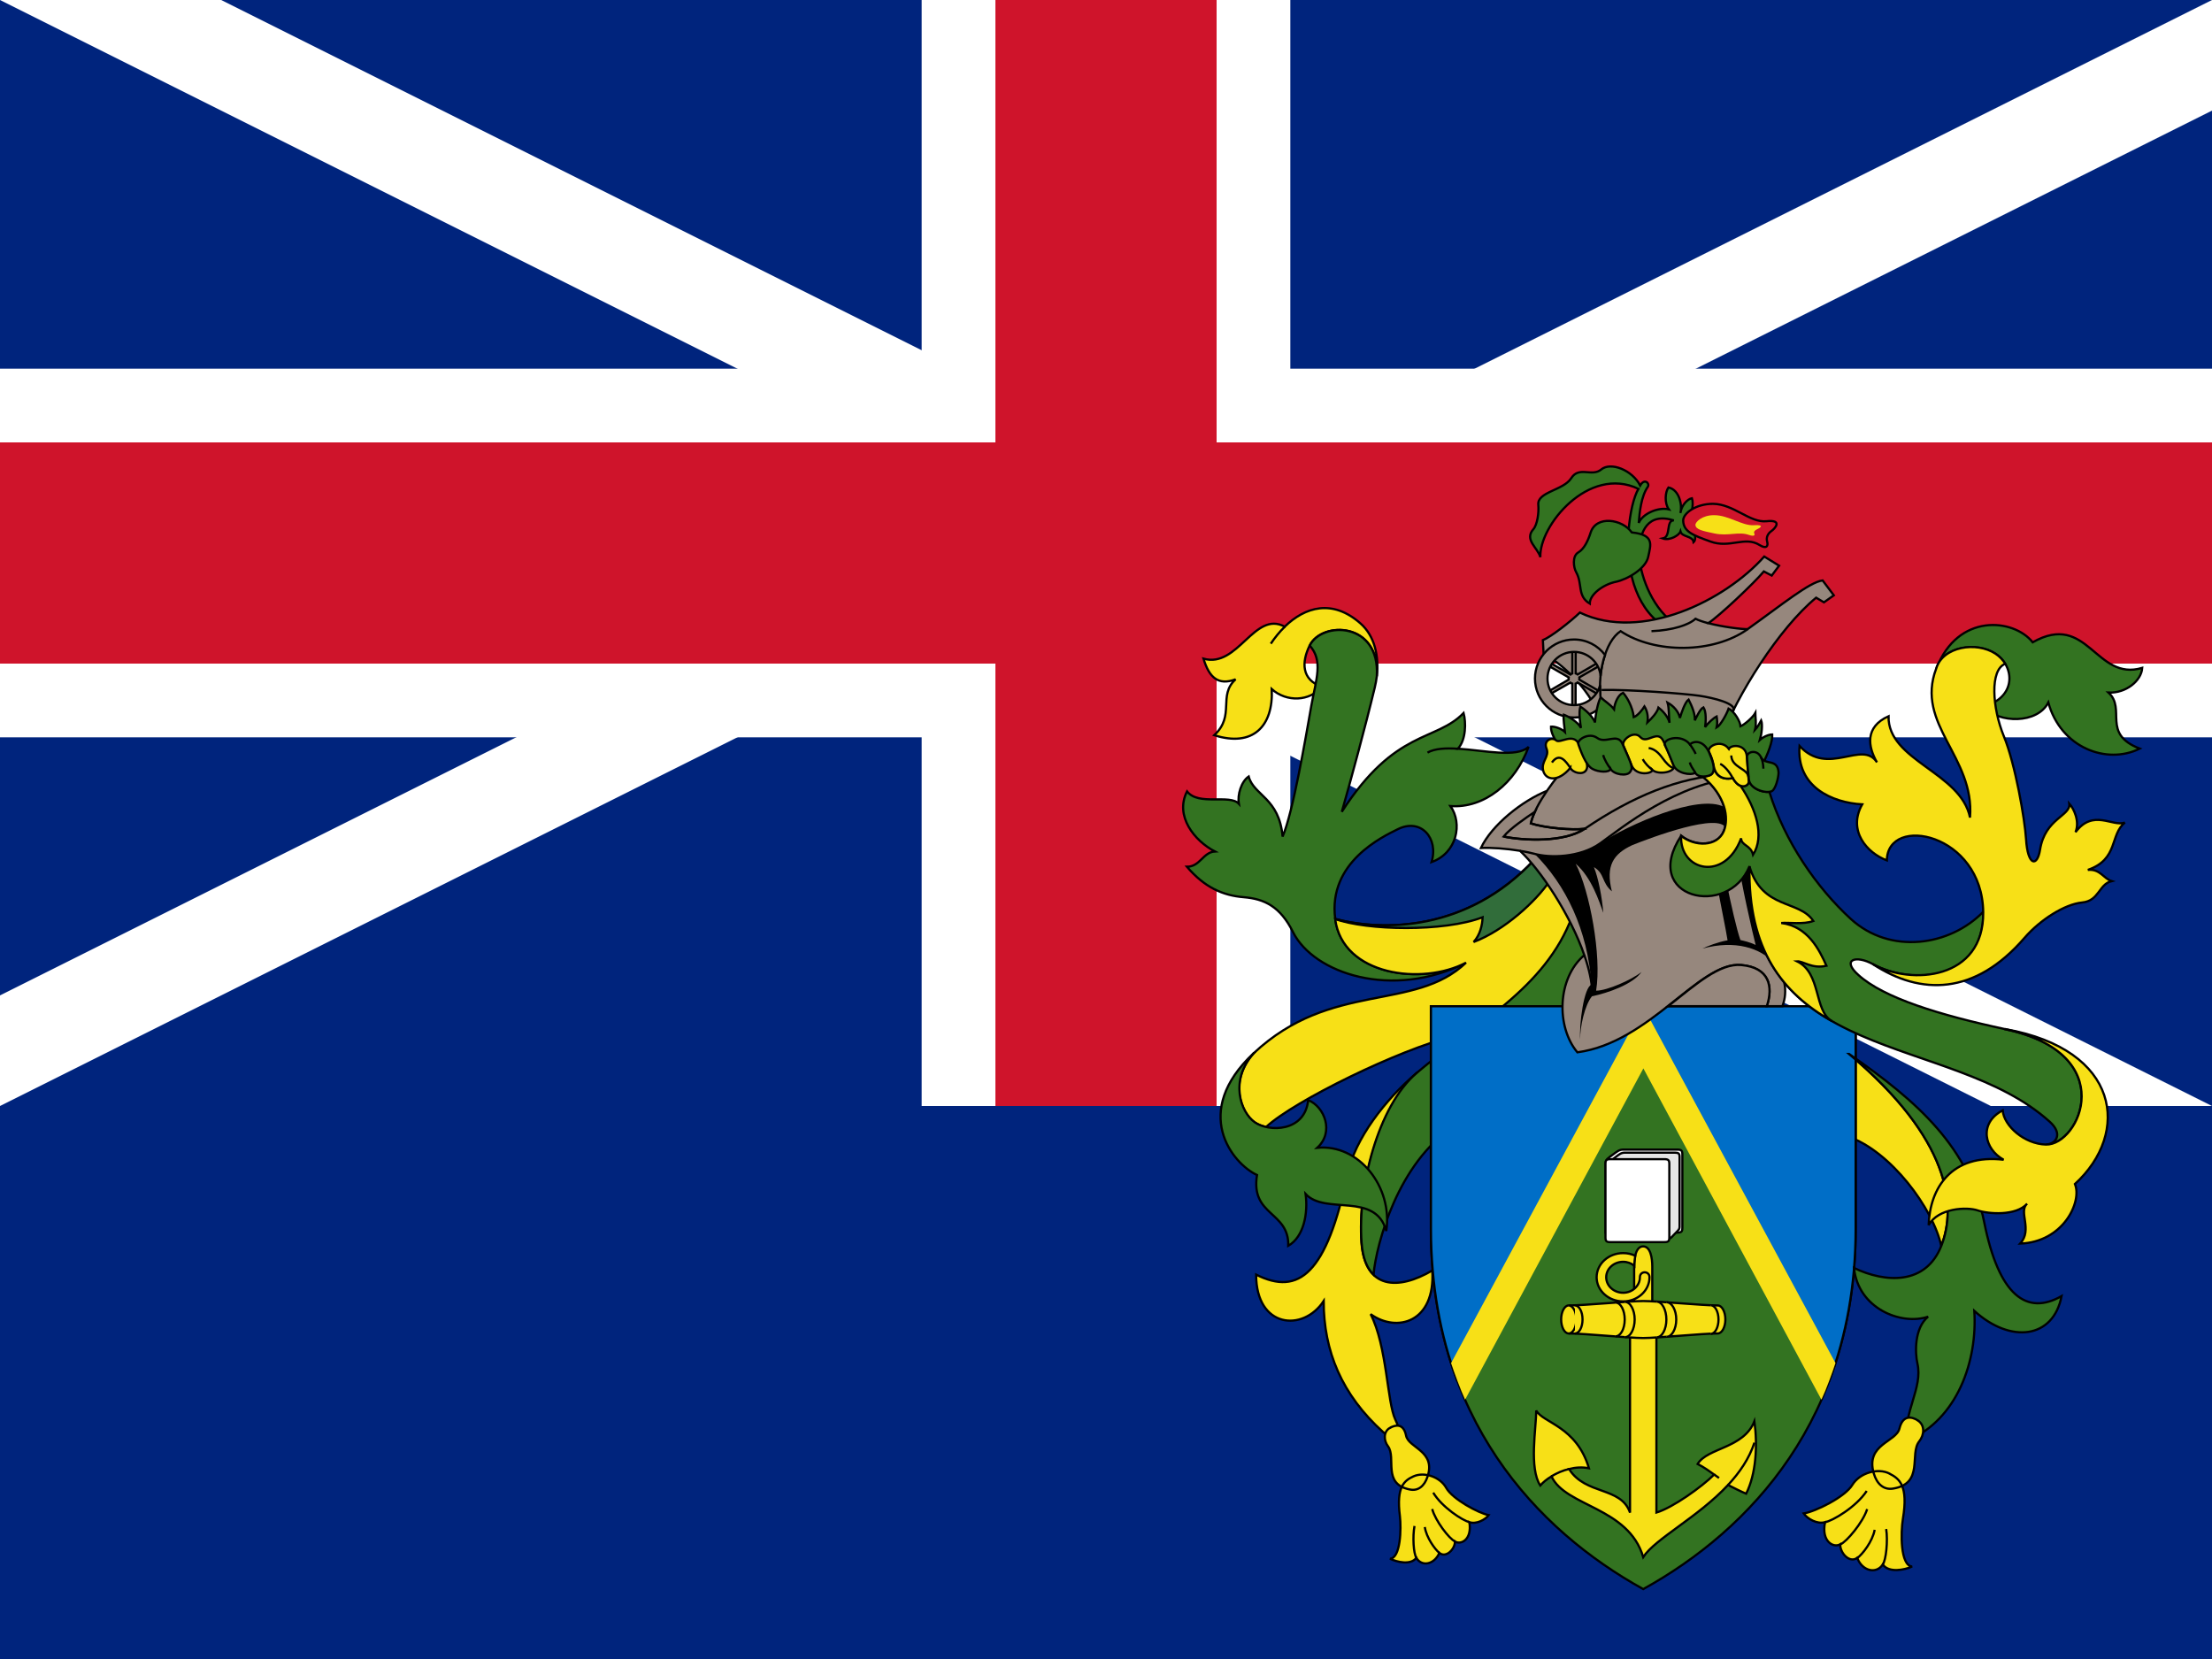 <svg xmlns="http://www.w3.org/2000/svg" height="480" width="640" version="1" viewBox="-15 -7.5 30 15"><defs><clipPath id="a"><path d="M-15-7.5h30v15h-30z"/></clipPath></defs><path fill="#00247d" d="M-15-11.25h30v22.5h-30z"/><g clip-path="url(#a)" transform="translate(0 -3.75)"><circle r="20" fill="#00247d"/><path fill="#fff" d="M0 0l20 10h-3L-3 0m3 0l20-10h3L3 0M0 0l-20 10h-3L-3 0m3 0l-20-10h3L3 0"/><path stroke-width="5" stroke="#fff" d="M-20 0h40M0-10v20"/><path stroke-width="3" stroke="#cf142b" d="M-20 0h40M0-10v20"/></g><path d="M4.216 3.3c-.43.363-.84.895-.94 1.375-.283 1.352-.66 1.653-1.24 1.362 0 .726.637.782.916.358 0 .68.247 1.27.804 1.775.235.212.28.067.168-.167-.112-.235-.112-.994-.335-1.43.356.257.88.112.836-.592-.458.27-.913.26-.96-.378-.056-.75.236-1.834.75-2.303zM3.673-2.08c.03-.268-.027-.544-.223-.716-.38-.334-.75-.223-1.026.045-.413-.224-.633.568-1.102.434.078.257.2.368.436.28-.246.222 0 .49-.29.758.524.168.804-.122.78-.625.202.18.515.168.682-.033-.28-.09-.28-.333-.167-.56.167-.334.954-.32.91.416z" stroke="#000" stroke-width=".03" fill="#f7e017"/><path d="M4.885 1.805c-.592.312-1.676.178-1.776-.592-.102-.77.647-1.117.848-1.217.313-.157.558.122.458.446.346-.123.424-.525.256-.76.458.034.883-.312 1.06-.803-.16.152-.597.048-.958.025.112-.123.11-.36.077-.484-.38.392-.926.213-1.652 1.34.112-.39.324-1.172.447-1.685.012-.052.022-.102.028-.155.044-.737-.742-.75-.91-.415.184.207.088.45.022.815-.078.436-.246 1.44-.39 1.776-.045-.525-.392-.558-.46-.815-.1.068-.155.247-.133.37-.123-.135-.547.033-.703-.168-.17.335.1.67.378.815-.162.01-.2.207-.38.207.24.28.486.39.77.413s.498.128.67.475c.28.558 1.344.92 2.347.413z" stroke="#000" stroke-width=".03" fill="#337321"/><path d="M6.36 1.123C6.023 2.05 5.107 2.71 4.693 2.81c-.703.17-2.137.867-2.522 1.225-.06-.013-.117-.035-.158-.064-.19-.133-.346-.568-.01-.937 1.05-.983 2.177-.558 2.88-1.228-.592.312-1.675.178-1.775-.592.635.167 1.786.178 2.7-.804.124.133.482.557.55.713z" stroke="#000" stroke-width=".03" fill="#f7e017"/><path d="M4.216 3.3c-.53.45-.806 1.553-.75 2.302.015.208.074.35.162.435.04-.424.335-1.52 1.09-2.01.635-.413 1.63-1.34 1.998-2.4-.067-.19-.18-.325-.39-.46C5.96 2.17 4.98 2.65 4.215 3.3z" stroke="#000" stroke-width=".03" fill="#337321"/><path d="M6.02.694c-.19.284-.62.675-1.034.832.09-.1.117-.23.122-.336-.525.202-1.574.18-2 .023.638.167 1.788.18 2.704-.804.09.1.167.19.207.284z" stroke="#000" stroke-width=".03" fill="#316d3a"/><path d="M2.003 3.033c-.853.8-.29 1.497.045 1.653-.09.558.436.49.424.96.213-.123.27-.446.235-.703.268.29.95-.034 1.094.502.09-.592-.367-1.184-.937-1.128.235-.212.1-.558-.122-.647-.044.435-.535.435-.725.3-.19-.133-.347-.568-.012-.937z" stroke="#000" stroke-width=".03" fill="#337321"/><path d="M3.852 8.114c-.093.053-.086.173-.028.25.117.157-.082.512.296.587.112.024.198-.045.24-.172.118-.352-.257-.39-.29-.558-.034-.168-.14-.15-.218-.106zM4.17 8.773c-.125.058-.235.14-.184.54.02.168.01.57-.134.577.09.044.28.092.357-.012.074.126.245.09.312-.067.09.074.212-.05.212-.155.078.05.234-.022.195-.262.094.033.217-.034.262-.095-.14-.028-.492-.218-.576-.37-.083-.15-.3-.222-.446-.155z" stroke="#000" stroke-width=".03" fill="#f7e017"/><g stroke="#000" stroke-width=".186" fill="none"><path d="M2.235-2.52c.057-.085.12-.163.19-.23M4.36-1.043c.1-.056.25-.063.415-.052M4.21 9.878c-.04-.055-.053-.29-.026-.432M4.522 9.812c-.06-.048-.178-.21-.198-.352M4.734 9.656c-.08-.036-.268-.282-.31-.44M4.93 9.394c-.093-.02-.375-.204-.492-.4" stroke-width=".03"/></g><path d="M10.078 3.044c1.374 1.15 1.463 2.066 1.25 2.602-.11-.502-.68-1.284-1.272-1.485l.022-1.116z" stroke="#000" stroke-width=".03" fill="#f7e017"/><path d="M7.62 2.397h2.548v3.015c0 2.568-1.43 4.087-2.882 4.89-1.452-.803-2.88-2.322-2.88-4.89V2.397H6.19c.003.156.017.39.2.625.422-.042.9-.357 1.23-.625z" stroke="#000" stroke-width=".03" fill="#337321"/><path d="M10.167 2.397v3.015c0 .775-.13 1.455-.352 2.048L7.287 2.82l-2.53 4.64c-.22-.593-.35-1.273-.35-2.048V2.397h5.762z" stroke="#000" stroke-width=".03" fill="#006ec7"/><path d="M9.893 7.237c-.045.137-.126.36-.19.496L7.288 3.24 4.87 7.733c-.063-.137-.144-.36-.19-.496l2.607-4.832 2.607 4.832z" fill="#f7e017"/><g stroke="#000" stroke-width=".186" fill="#f7e017"><path d="M8.436 8.89c.067.034.19.096.246.118.134-.268.157-.647.112-.983-.145.37-.637.358-.77.58.082.042.158.096.224.144-.167.166-.56.448-.783.515V6.87c0-.168-.056-.307-.056-.447v-.495c0-.112-.023-.274-.124-.274s-.122.162-.122.274v.495c0 .14-.056.3-.056.447v2.395c-.123-.357-.604-.235-.827-.592.088-.022.18-.028.27-.01-.168-.57-.626-.615-.715-.783 0 .235-.1.782.055 1.017.036-.042.088-.086.152-.124.19.413 1.043.414 1.244 1.095.162-.25.743-.54 1.15-.978z" stroke-width=".03"/><path d="M7.286 6.897c.19 0 .793-.062 1.01-.062.057 0 .104-.084.104-.19s-.047-.19-.103-.19c-.218 0-.82-.06-1.01-.06s-.794.06-1.012.06c-.056 0-.102.086-.102.19s.046.19.102.19c.218 0 .82.062 1.01.062zM7.164 5.916c-.04-.033-.093-.053-.15-.053-.128 0-.23.094-.23.21 0 .115.102.21.23.21.125 0 .227-.095.227-.21 0-.09.13-.09.13 0 0 .18-.16.327-.357.327s-.36-.146-.36-.327c0-.18.16-.328.36-.328.06 0 .115.013.164.036-.004.03-.013.087-.013.136z" stroke-width=".03"/><path d="M6.276 6.835c.057 0 .103-.084.103-.19s-.047-.19-.104-.19" stroke-width=".03"/><path d="M6.36 6.835c.057 0 .103-.084.103-.19s-.046-.19-.103-.19M6.91 6.874c.07 0 .125-.102.125-.228s-.055-.23-.124-.23M7.04 6.885c.07 0 .13-.107.13-.24 0-.13-.06-.238-.13-.238M7.47 6.887c.07 0 .13-.108.13-.24 0-.135-.06-.243-.13-.243M7.604 6.88c.07 0 .13-.105.13-.234 0-.13-.06-.234-.13-.234M8.203 6.84c.057 0 .104-.087.104-.194s-.047-.193-.104-.193M6.04 8.773c.07-.042.152-.08.24-.1M8.314 8.795l-.066-.047M8.436 8.89c.156-.167.287-.357.358-.574" stroke-width=".03"/></g><g stroke="#000" stroke-width=".186"><path d="M6.775 4.528c0-.054.044-.078.097-.117.062-.046.088-.07.145-.07h.733c.054 0 .067.015.067.065v.997c0 .05-.013.064-.067.064h-.975V4.52" fill="#fff" stroke-width=".03"/><path d="M7.57 5.553c.095 0 .078-.002.145-.07.07-.07.064-.064.064-.13v-.91c0-.047-.012-.06-.063-.06H7.04c-.054 0-.077.02-.135.065-.05.037-.09.06-.09.11v.995h.754z" fill="#e5e5e5" stroke-width=".03"/><path d="M7.64 5.532c0 .05-.012.064-.067.064H6.84c-.054 0-.066-.014-.066-.064v-.997c0-.05.012-.064.066-.064h.733c.055 0 .067.015.067.065v.997z" fill="#fff" stroke-width=".03"/></g><path d="M9.062 1.813c.143.16.19.373.112.583h-.212c.09-.268.033-.524-.347-.558-.567-.05-1.228 1.05-2.222 1.184-.29-.346-.275-1.006.094-1.318-.19-.55-.593-1.154-.872-1.415-.182-.03-.393-.046-.53-.038.146-.312.56-.64.895-.775.055-.08.113-.156.167-.224.034-.43 2.077-.23 2.513.04 0 .48.19 2.084.402 2.52z" stroke="#000" stroke-width=".03" fill="#96877d"/><path d="M6.584 2.106C6.534 1.36 6.234.748 5.812.33c.2.056.614.056.893-.145.37-.245 1.33-.675 1.68-.49.03.06.045.2.023.29-.084-.224-1.01.122-1.273.228-.25.118-.363.274-.274.626C6.717.715 6.767.6 6.617.51c.06.144.11.407.128.62C6.688.977 6.588.653 6.37.464c.19.368.355 1.253.277 1.722.15 0 .483-.148.616-.254-.117.168-.455.285-.672.33-.097.117-.164.418-.16.586-.015-.208.05-.71.154-.744zM9.062 1.813c-.185-.206-.53-.318-.972-.198.067-.034.213-.09.34-.112-.016-.117-.122-.62-.138-.742l.122-.05c.062.302.14.648.19.788.04.01.13.028.207.067-.033-.118-.223-.96-.217-1.05l.168-.09c.068.458.174 1.123.302 1.388z"/><g stroke="#000" stroke-width=".186" fill="#96877d"><path d="M8.962 2.396c.09-.268.033-.524-.346-.558-.295-.026-.614.26-.992.558h1.338zM6.494-.01c-.168.022-.542-.01-.732-.073.01-.05.03-.102.056-.158-.118.078-.34.23-.425.336.27.056.822.084 1.1-.106z" stroke-width=".03"/></g><path d="M6.487 1.704c.062.178.102.35.108.503M5.98-.523c-.1.147-.19.306-.218.44.19.062.564.095.732.073" stroke="#000" stroke-width=".03" fill="none"/><path d="M5.615.29c.072.01.14.025.197.04.2.056.614.056.894-.145S7.744-.64 8.604-.708" stroke="#000" stroke-width=".03" fill="none"/><path d="M5.393.096c.268.056.82.084 1.1-.106.648-.44 1.273-.698 1.898-.732" stroke="#000" stroke-width=".03" fill="none"/><path d="M10.078 3.044c.938.648 1.63 1.273 1.832 2.28.2 1.004.58 1.272 1.05 1.004-.112.58-.693.647-1.184.2.045.67-.224 1.475-.916 1.765-.045-.402.22-.72.145-1.05-.033-.145-.044-.48.145-.636-.368.123-.95-.112-1.005-.66.425.202.972.236 1.184-.3s.122-1.452-1.252-2.603zM11.262-2.182c.29-.76 1.05-.68 1.306-.357.75-.424.85.537 1.486.347-.012.178-.224.346-.458.335.245.223-.1.558.424.76-.447.223-1.072-.012-1.24-.626-.145.29-.67.29-.882.056.458-.123.425-.548.168-.715-.26-.17-.715-.1-.804.2zM8.997-.51c.208.672.64 1.297 1.104 1.723.537.49 1.346.368 1.8-.1.01.935-.96 1.007-1.498.714-.237-.13-.43-.06-.2.145.345.313 1.103.545 1.998.737 1.564.334 1.005 1.574.547 1.563.132-.003.24-.14.05-.31-1.356-1.22-4.115-.74-4.07-3.465-.29.715-1.485.436-.927-.413.18.145.492.156.58-.067.07-.174.025-.476-.288-.736.05-.004.162 0 .15-.128.015.075.083.187.26.15.05.08.102.13.173.103.014-.006.056-.027.04-.107.013.148.19.2.282.19z" stroke="#000" stroke-width=".03" fill="#337321"/><path d="M10.402 1.827c.648.424 1.38.424 2.055-.357.212-.246.547-.458.782-.48.233-.023.222-.246.4-.29-.11-.034-.155-.168-.323-.152.42-.145.296-.48.503-.642-.168.062-.43-.19-.67.13.06-.147-.023-.32-.084-.387.022.167-.33.2-.397.625-.038.238-.168.223-.19-.145-.017-.27-.146-1.017-.302-1.396-.156-.38-.192-.9.02-.98-.032-.054-.077-.1-.132-.137-.258-.17-.714-.1-.804.2-.29.76.525 1.196.458 2.022-.123-.615-1.117-.77-1.105-1.374-.324.145-.28.413-.157.625-.2-.312-.66.202-1.05-.222-.044.558.447.77.85.792-.202.358.066.66.334.76.01-.626 1.294-.37 1.307.703.01.916-.973.994-1.498.704zM12.2 2.71c1.564.334 1.006 1.574.548 1.563-.292-.007-.57-.252-.587-.464-.334.178-.244.53.013.67-.704-.084-1 .38-1.017.887.13-.234.52-.25.665-.2.146.05.52.077.67-.09-.122.106.08.352-.094.54.586-.02.843-.568.743-.808.758-.694.613-1.822-.94-2.1zM11.01 8.015c.1.064.088.197.02.282-.138.17.07.574-.357.642-.125.02-.218-.062-.26-.205-.116-.398.304-.425.348-.61.046-.186.164-.163.25-.11zM10.626 8.736c.138.07.256.166.182.613-.03.184-.037.634.125.647-.102.046-.316.09-.398-.028-.09.136-.28.088-.347-.09-.103.077-.234-.065-.23-.184-.09.053-.26-.035-.206-.3-.108.032-.242-.048-.29-.118.158-.025.56-.222.66-.387.1-.163.345-.235.504-.154z" stroke="#000" stroke-width=".03" fill="#f7e017"/><g stroke="#000" stroke-width=".186" fill="none"><path d="M10.534 9.97c.046-.062.072-.323.047-.483M10.188 9.882c.07-.05.208-.226.237-.384M9.958 9.697c.088-.037.31-.303.365-.48M9.75 9.395c.105-.017.428-.21.567-.424" stroke-width=".03"/></g><path d="M8.727.498c-.02 1.145.457 1.724 1.116 2.1-.245-.146-.14-.648-.47-.81.08-.006.202.106.398.06-.094-.21-.25-.535-.613-.58.095-.01.3.023.435-.027C9.402.95 8.9 1.09 8.727.5zM8.608-.59c-.04-.014-.075-.054-.108-.107-.176.038-.244-.074-.258-.15.01.13-.1.124-.152.128.315.26.36.564.29.738-.09.223-.402.212-.58.067-.023.474.59.63.814.033 0 .1.13.09.162.224.16-.257.04-.626-.168-.932z" stroke="#000" stroke-width=".03" fill="#f7e017"/><g><path d="M7.628-2.858c-.28-.257-.408-.687-.397-.932.012-.246.113-.514.47-.402-.112 0-.033.223-.15.245.094.034.223-.044.24-.095.022.08.167.056.178.146.056-.045-.005-.263-.09-.307.062-.034.096-.207.068-.29-.056.01-.14.088-.157.2.027-.09-.006-.313-.162-.346-.045.062-.056.213.005.297-.145-.034-.357.06-.408.184.012-.147.032-.357.123-.49.03-.045-.044-.123-.103-.017-.11-.212-.4-.324-.528-.218s-.3-.05-.407.118c-.106.167-.466.185-.447.362.01.107-.014.27-.067.33-.128.145.06.25.095.38-.02-.425.654-1.25 1.33-.927-.062.106-.115.318-.134.575-.028.38.028.916.396 1.228l.146-.038z" stroke="#000" stroke-width=".03" fill="#337321"/><path d="M7.828-4.187c-.004-.1.17-.23.405-.23.282.004.5.26.725.236s.115.1.067.133c-.047.033-.075.084-.058.145s-.012.102-.103.045c-.2-.126-.403.05-.668-.048-.23-.084-.363-.13-.368-.282z" stroke="#000" stroke-width=".03" fill="#cf142b"/><path d="M6.678-1.55c-.112-.353-.536-.738-.743-.828l-.01-.19c.11-.044.38-.256.502-.374.837.402 1.976-.167 2.5-.76l.202.124-.1.134-.107-.056c-.13.156-.608.608-.754.702.195.05.46.084.535.08.47-.335.837-.637 1.016-.66l.152.202-.134.095-.106-.063c-.503.414-1.072 1.318-1.296 1.92-.312-.066-1.43-.02-1.658-.328z" stroke="#000" stroke-width=".03" fill="#96877d"/><path d="M8.17-2.798c-.073-.018-.135-.04-.175-.06-.09.084-.312.156-.597.168" stroke="#000" stroke-width=".03" fill="none"/><path d="M6.722-1.674c-.075-.416.045-.877.257-1.016.463.307 1.256.307 1.725-.028" stroke="#000" stroke-width=".03" fill="none"/><path d="M6.722-1.892c.358-.01 1.134.05 1.324.078.19.028.508.106.463.2" stroke="#000" stroke-width=".03" fill="none"/><path d="M7.13-4.03c-.128-.18-.482-.236-.558.005-.034.106-.084.218-.168.268-.083.05-.064.203-.027.268.09.163.01.32.184.426 0-.13.19-.263.353-.296.162-.034.407-.18.44-.34.034-.163.09-.297-.223-.33z" stroke="#000" stroke-width=".03" fill="#337321"/><path d="M6.325-2.422h.045v.305c.01.003.02.008.027.014l.263-.152.023.04-.264.152c0 .01.002.02 0 .03l.263.153-.023.038-.264-.152c-.008.007-.016.013-.026.016v.304h-.045v-.305c-.01-.003-.02-.007-.027-.013l-.263.15-.023-.037.264-.154c0-.01-.003-.02 0-.03l-.264-.152.023-.04.265.154c.007-.007.016-.013.025-.016v-.304z" stroke="#000" stroke-width=".03" fill="#96877d"/><path d="M6.724-1.675c-.096.096-.23.156-.376.156-.292 0-.53-.236-.53-.528 0-.292.238-.53.53-.53.172 0 .325.083.42.21-.026.066-.058.215-.06.283-.018-.182-.173-.325-.36-.325-.2 0-.36.162-.36.362 0 .2.16.36.36.36.167 0 .312-.115.353-.27 0 .067.003.227.024.283z" stroke="#000" stroke-width=".03" fill="#96877d"/><path d="M6.125-1.17c-.033-.04-.095-.147-.09-.225.05-.005.146.028.19.073-.005-.056-.027-.18-.016-.235.06.023.19.095.233.18-.01-.057-.033-.202-.01-.29.066.038.178.144.2.216.006-.112.045-.297.078-.34.052.05.13.094.18.16.01-.09.056-.195.123-.223.05.056.128.185.145.33.05-.017.117-.1.145-.145.028.044.056.122.04.217.06-.056.133-.135.15-.202.045.034.13.118.15.207-.01-.073-.005-.2-.027-.274.084.046.15.124.168.208.022-.078.072-.218.117-.25.045.088.09.194.085.283.027-.054.072-.155.117-.177.04.06.033.195.022.268.04-.055.112-.122.157-.144.006.033.012.1 0 .15.05-.028.135-.178.162-.257.08.04.157.173.162.24.056-.023.168-.123.2-.18 0 .04.018.146-.004.23.033-.034.067-.1.084-.13.022.057.005.19-.017.264.05-.045.123-.073.167-.073.006.096-.06.264-.123.387-.535-.15-1.657-.207-2.785-.268z" stroke="#000" stroke-width=".03" fill="#337321"/><path d="M7.994-4.13c-.002-.04.09-.134.254-.133.197 0 .38.146.538.136s.08.04.047.054c-.033.014-.053.035-.04.06s-.01.04-.073.018c-.14-.05-.282.02-.468-.02-.16-.034-.254-.053-.258-.115z" fill="#f7e017"/></g><g stroke="#000" stroke-width=".186"><g fill="#f7e017"><path d="M6.298-.836c-.167.2-.335.167-.368.04-.034-.13.09-.19.044-.303-.044-.11.073-.16.13-.11.055.05.233-.112.312.055.078.168.14.285.094.352-.044.067-.178.034-.212-.033zM7.018-1.138c-.032-.073.142-.215.23-.114.09.1.23-.11.31.05.077.16.102.243.14.332.04.09-.21.137-.29.06.012.052-.216.093-.278-.057-.034-.08-.07-.173-.112-.27zM8.18-1.046c-.042-.078.162-.19.268-.047.028-.06.23-.07.243.1.015.17.02.27.026.338s-.122.128-.215-.042c-.163.034-.24-.058-.258-.156s-.04-.145-.062-.193z" stroke-width=".03"/></g><g fill="#337321"><path d="M6.406-1.157c-.025-.056.143-.168.257-.084.115.083.273-.074.34.077.137.304.146.327.104.385-.042.06-.22.036-.265-.044-.01.055-.163.046-.243.002-.093-.05-.158-.237-.194-.337zM7.582-1.144c-.04-.086.223-.16.337-.01.058-.054.186-.057.26.108.072.165.083.257.03.3-.038.028-.173.052-.218-.023-.062.04-.25.006-.293-.1-.043-.106-.08-.198-.118-.274zM8.693-.98c-.005-.077.137-.113.19 0s.223.013.238.202c.003.036-.02.176-.072.243s-.313 0-.33-.142C8.703-.82 8.697-.9 8.694-.98z" stroke-width=".03"/></g><g fill="none"><path d="M6.298-.836c-.06-.084-.145-.218-.25-.073M6.843-.823c-.036-.047-.084-.125-.1-.187M7.408-.81c-.04-.03-.097-.085-.128-.144M7.36-1.104c.097.01.164.103.195.145.03.043.095.118.145.126M7.993-.77c-.034-.053-.067-.1-.075-.14M7.92-1.155c.033.048.058.087.078.13M8.5-.697C8.458-.78 8.388-.862 8.33-.89M8.48-1.004c.004.165.225.176.233.293M8.882-.98c.023.043.03.085.034.155" stroke-width=".03"/></g></g></svg>